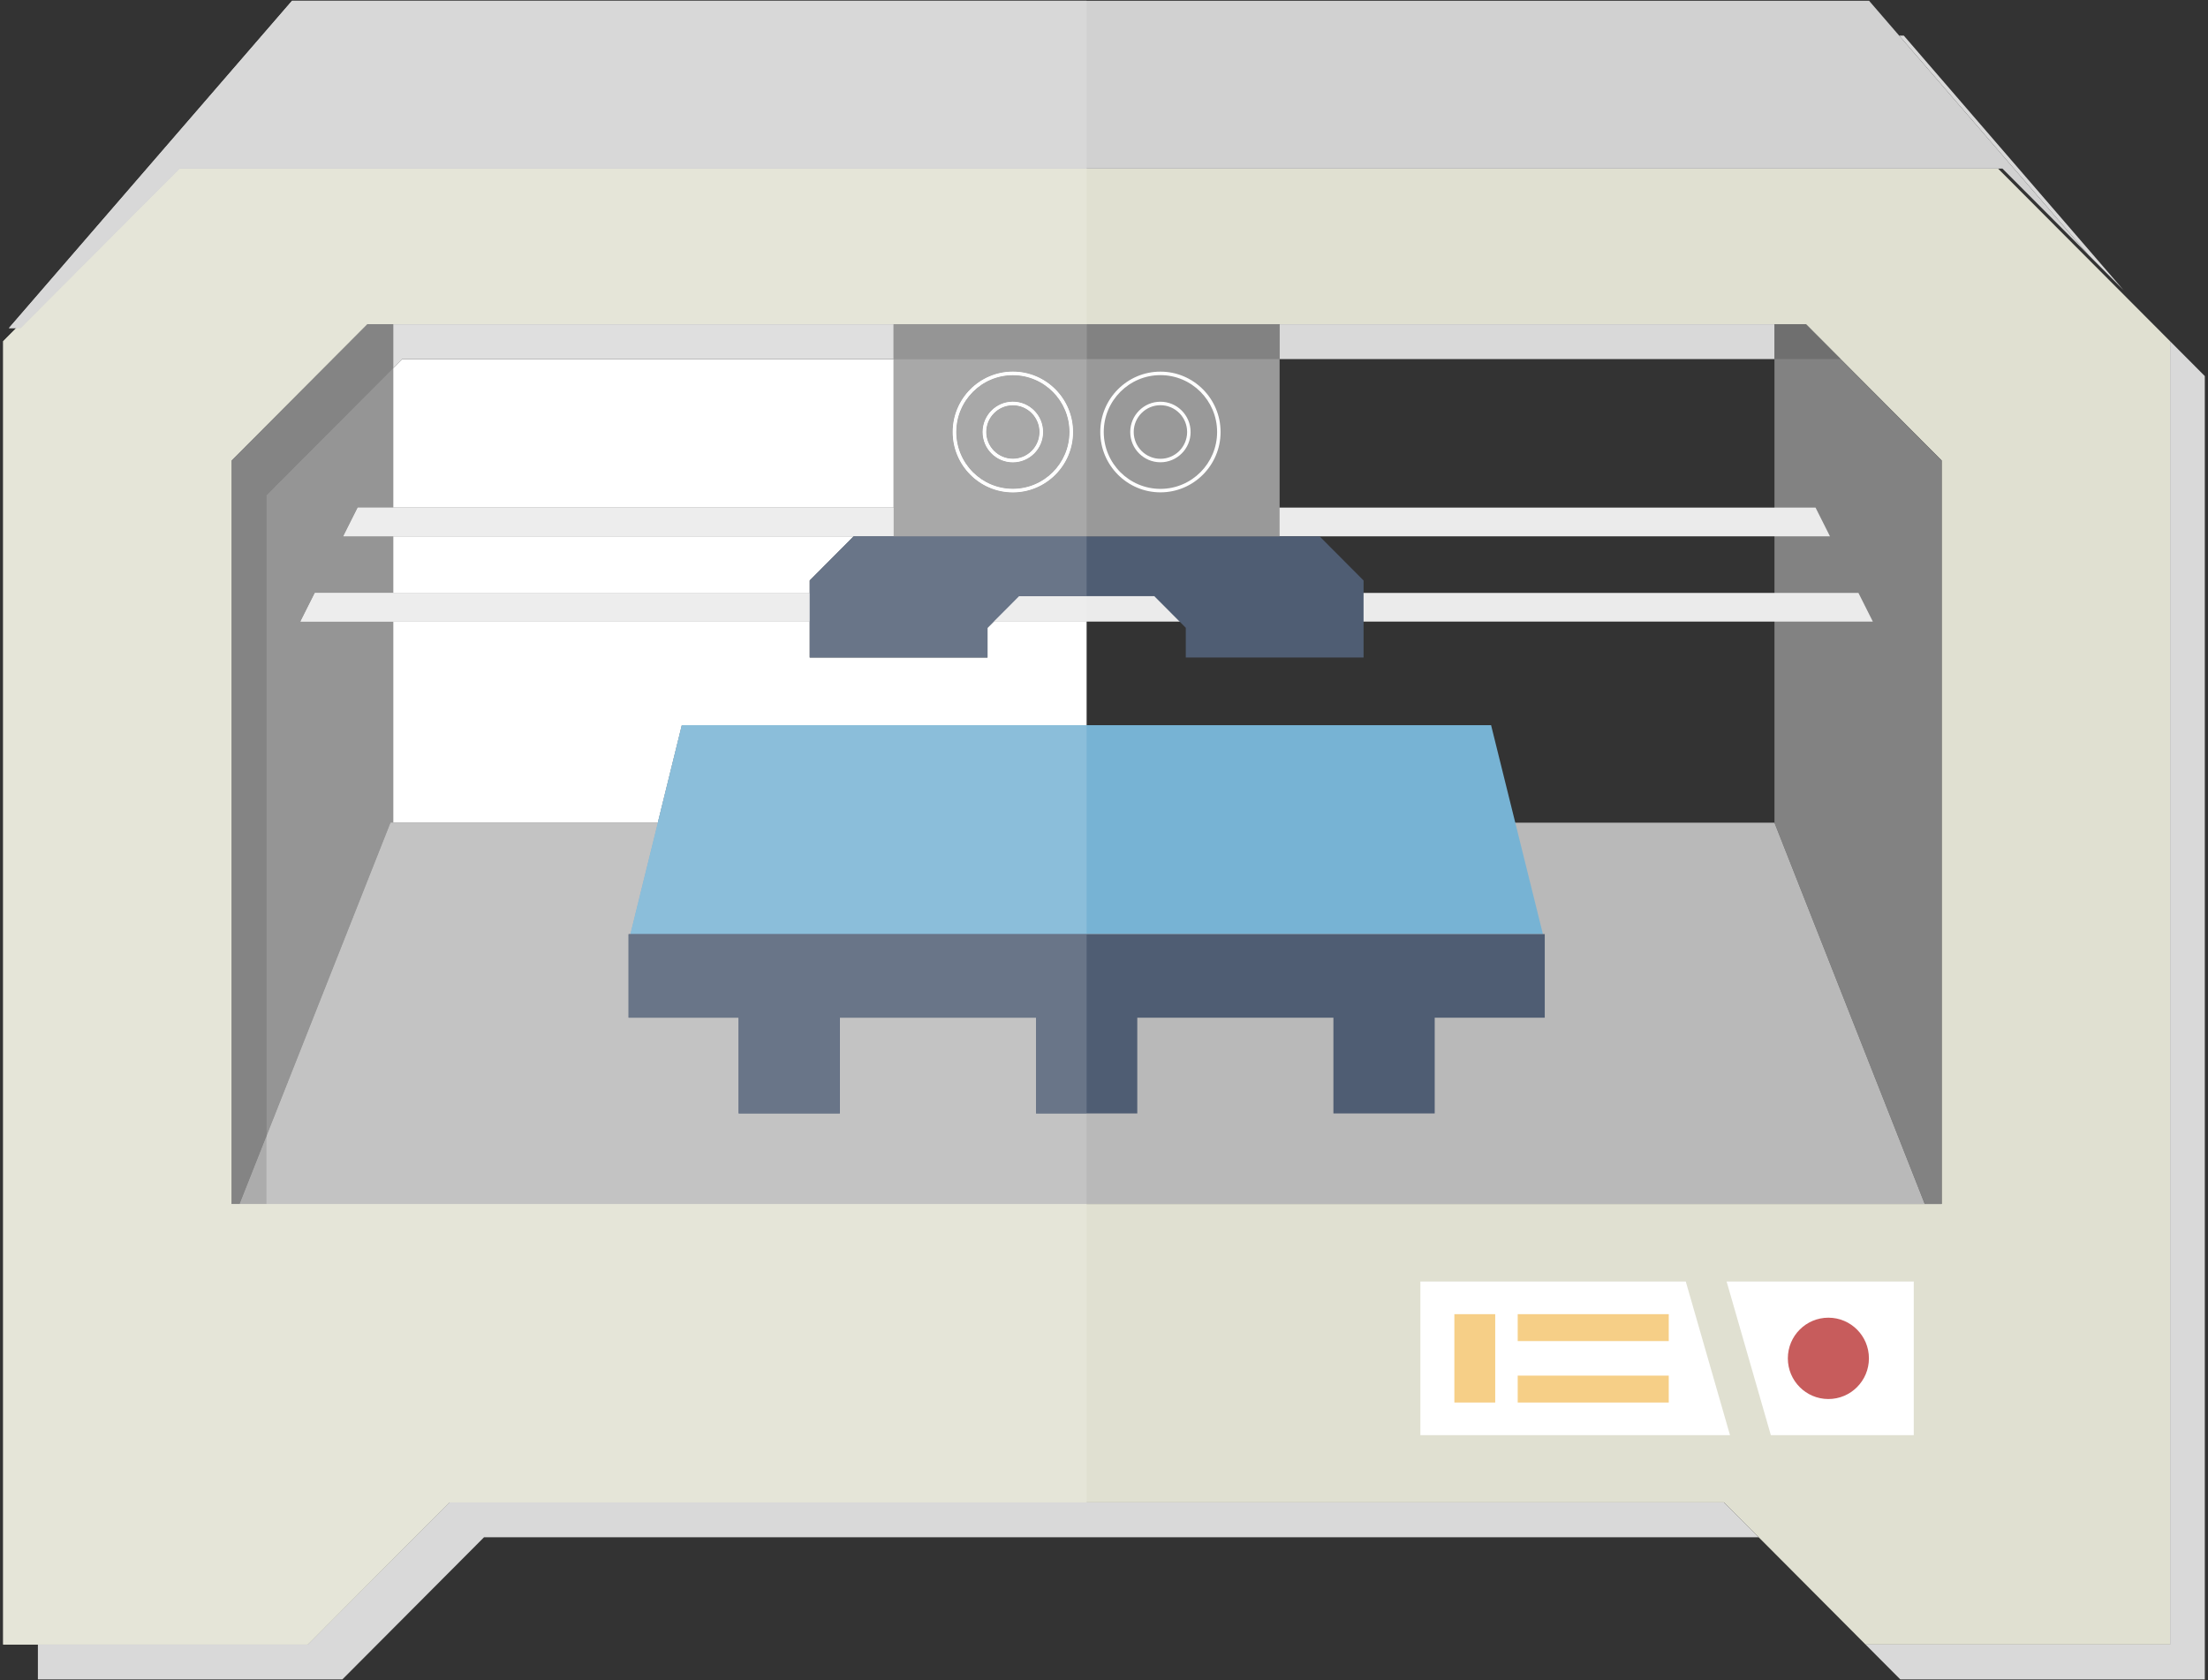 <?xml version="1.0" encoding="UTF-8" standalone="no"?>
<svg width="184px" height="140px" viewBox="0 0 184 140" version="1.1" xmlns="http://www.w3.org/2000/svg" xmlns:xlink="http://www.w3.org/1999/xlink" xmlns:sketch="http://www.bohemiancoding.com/sketch/ns">
    <rect x="0" y="0" width="184" height="140" fill="#333333" stroke="none"/>
    <!-- Generator: Sketch 3.2.2 (9983) - http://www.bohemiancoding.com/sketch -->
    <title>printer_icon</title>
    <desc>Created with Sketch.</desc>
    <defs></defs>
    <g id="Page-1" stroke="none" stroke-width="1" fill="none" fill-rule="evenodd" sketch:type="MSPage">
        <g id="Landing" sketch:type="MSArtboardGroup" transform="translate(-431, -1150)">
            <g id="printer_icon" sketch:type="MSLayerGroup" transform="translate(431, 1150)">
                <path d="M166.506,14.05 L14.601,14.05 L0.266,28.434 L0.266,137.035 L25.641,137.035 L37.443,125.191 L143.665,125.191 L155.466,137.035 L180.842,137.035 L180.842,28.434 L166.506,14.05 M161.803,100.323 L19.305,100.323 L19.305,38.367 L30.617,27.017 L150.49,27.017 L161.803,38.367 L161.803,100.323" id="Fill-1" fill="#E0E0D1" sketch:type="MSShapeGroup"></path>
                <path d="M14.968,14.05 L166.873,14.05 L174.066,21.268 L155.757,0.064 L24.335,0.064 L0.738,27.342 L1.721,27.342 L14.968,14.05" id="Fill-2" fill="#D1D1D1" sketch:type="MSShapeGroup"></path>
                <path d="M158.649,2.966 L158.263,2.966 L174.066,21.268 L176.958,24.169 L158.649,2.966" id="Fill-3" fill="#D9D9D9" sketch:type="MSShapeGroup"></path>
                <path d="M158.263,2.966 L158.263,2.966 L174.066,21.268 L158.263,2.966" id="Fill-4" fill="#B2B2B2" sketch:type="MSShapeGroup"></path>
                <path d="M180.842,28.434 L180.842,137.035 L155.467,137.035 L158.358,139.936 L183.734,139.936 L183.734,31.336 L180.842,28.434" id="Fill-5" fill="#D9D9D9" sketch:type="MSShapeGroup"></path>
                <path d="M143.665,125.191 L37.443,125.191 L25.641,137.035 L3.158,137.035 L3.158,139.936 L28.533,139.936 L40.336,128.093 L146.557,128.093 L143.665,125.191" id="Fill-6" fill="#D9D9D9" sketch:type="MSShapeGroup"></path>
                <path d="M150.489,27.017 L147.872,27.017 L147.872,68.551 L160.398,100.323 L161.802,100.323 L161.802,38.367 L150.489,27.017" id="Fill-7" fill="#828282" sketch:type="MSShapeGroup"></path>
                <path d="M30.617,27.017 L19.305,38.367 L19.305,100.323 L20.236,100.323 L32.762,68.551 L32.762,27.017 L30.617,27.017" id="Fill-8" fill="#828282" sketch:type="MSShapeGroup"></path>
                <path d="M32.55,68.55 L19.977,100.323 L160.398,100.323 L147.872,68.551 L147.872,68.55 L32.55,68.55" id="Fill-9" fill="#B9B9B9" sketch:type="MSShapeGroup"></path>
                <path d="M124.257,60.424 L56.82,60.424 L52.531,77.835 L128.576,77.835 L124.257,60.424" id="Fill-10" fill="#77B3D4" sketch:type="MSShapeGroup"></path>
                <path d="M154.869,49.403 L26.239,49.403 L25.036,51.796 L156.071,51.796 L154.869,49.403" id="Fill-11" fill="#EBEBEB" sketch:type="MSShapeGroup"></path>
                <path d="M151.296,42.297 L29.811,42.297 L28.608,44.691 L152.499,44.691 L151.296,42.297" id="Fill-12" fill="#EBEBEB" sketch:type="MSShapeGroup"></path>
                <path d="M109.967,44.691 L71.139,44.691 L67.476,48.369 L67.476,54.787 L82.291,54.787 L82.291,52.31 L84.916,49.677 L96.193,49.677 L98.815,52.31 L98.815,54.787 L113.631,54.787 L113.631,48.369 L109.967,44.691" id="Fill-13" fill="#4F5D73" sketch:type="MSShapeGroup"></path>
                <path d="M74.473,27.017 L106.634,27.017 L106.634,44.691 L74.473,44.691 L74.473,27.017 Z" id="Fill-14" fill="#999999" sketch:type="MSShapeGroup"></path>
                <path d="M84.405,41.025 C81.641,41.025 79.393,38.769 79.393,35.997 C79.393,33.223 81.641,30.967 84.405,30.967 C87.169,30.967 89.418,33.223 89.418,35.997 C89.418,38.769 87.169,41.025 84.405,41.025 M84.405,31.257 C81.801,31.257 79.682,33.384 79.682,35.997 C79.682,38.61 81.801,40.736 84.405,40.736 C87.009,40.736 89.128,38.61 89.128,35.997 C89.128,33.384 87.009,31.257 84.405,31.257" id="Fill-15" fill="#FFFFFF" sketch:type="MSShapeGroup"></path>
                <path d="M84.404,38.52 C83.018,38.52 81.889,37.389 81.889,35.997 C81.889,34.606 83.018,33.474 84.404,33.474 C85.792,33.474 86.919,34.606 86.919,35.997 C86.919,37.389 85.792,38.52 84.404,38.52 M84.404,33.763 C83.177,33.763 82.179,34.766 82.179,35.997 C82.179,37.229 83.177,38.23 84.404,38.23 C85.632,38.23 86.63,37.229 86.63,35.997 C86.63,34.766 85.632,33.763 84.404,33.763" id="Fill-16" fill="#FFFFFF" sketch:type="MSShapeGroup"></path>
                <path d="M96.703,41.025 C93.939,41.025 91.69,38.769 91.69,35.997 C91.69,33.223 93.939,30.967 96.703,30.967 C99.466,30.967 101.715,33.223 101.715,35.997 C101.715,38.769 99.466,41.025 96.703,41.025 L96.703,41.025 Z M96.703,31.257 C94.098,31.257 91.979,33.384 91.979,35.997 C91.979,38.61 94.098,40.736 96.703,40.736 C99.307,40.736 101.426,38.61 101.426,35.997 C101.426,33.384 99.307,31.257 96.703,31.257 L96.703,31.257 Z" id="Fill-17" fill="#FFFFFF" sketch:type="MSShapeGroup"></path>
                <path d="M96.702,38.52 C95.315,38.52 94.187,37.389 94.187,35.997 C94.187,34.606 95.315,33.474 96.702,33.474 C98.089,33.474 99.217,34.606 99.217,35.997 C99.217,37.389 98.089,38.52 96.702,38.52 L96.702,38.52 Z M96.702,33.763 C95.474,33.763 94.476,34.766 94.476,35.997 C94.476,37.229 95.474,38.23 96.702,38.23 C97.93,38.23 98.928,37.229 98.928,35.997 C98.928,34.766 97.93,33.763 96.702,33.763 L96.702,33.763 Z" id="Fill-18" fill="#FFFFFF" sketch:type="MSShapeGroup"></path>
                <path d="M128.73,77.835 L52.377,77.835 L52.377,84.8 L61.549,84.8 L61.549,92.778 L69.989,92.778 L69.989,84.8 L86.334,84.8 L86.334,92.778 L94.774,92.778 L94.774,84.8 L111.118,84.8 L111.118,92.778 L119.559,92.778 L119.559,84.8 L128.73,84.8 L128.73,77.835" id="Fill-19" fill="#4F5D73" sketch:type="MSShapeGroup"></path>
                <path d="M106.634,29.919 L147.871,29.919 L147.871,27.017 L106.634,27.017 L106.634,29.919 Z M150.49,27.017 L150.49,27.017 L153.382,29.919 L153.382,29.919 L161.803,38.367 L150.49,27.017 L150.49,27.017 Z" id="Fill-20" fill="#D9D9D9" sketch:type="MSShapeGroup"></path>
                <path d="M150.49,27.017 L90.552,27.017 L150.49,27.017 L161.803,38.367 L150.49,27.017" id="Fill-21" fill="#BFBFB2" sketch:type="MSShapeGroup"></path>
                <path d="M150.489,27.017 L147.872,27.017 L147.872,29.919 L153.382,29.919 L150.489,27.017" id="Fill-22" fill="#6F6F6F" sketch:type="MSShapeGroup"></path>
                <path d="M90.552,27.017 L106.634,27.017 L106.634,29.919 L90.552,29.919 L90.552,27.017 Z" id="Fill-23" fill="#828282" sketch:type="MSShapeGroup"></path>
                <path d="M90.552,51.796 L82.803,51.796 L82.291,52.31 L82.291,54.787 L67.476,54.787 L67.476,51.796 L32.762,51.796 L32.762,68.551 L54.819,68.55 L56.82,60.424 L90.552,60.424 L90.552,51.796 M71.139,44.691 L32.762,44.691 L32.762,49.403 L67.476,49.403 L67.476,48.369 L71.139,44.691 M74.473,29.919 L33.51,29.919 L32.762,30.669 L32.762,42.297 L74.473,42.297 L74.473,29.919" id="Fill-24" fill="#FFFFFF" sketch:type="MSShapeGroup"></path>
                <path d="M90.552,14.05 L14.968,14.05 L1.721,27.342 L1.354,27.342 L0.266,28.434 L0.266,137.035 L25.641,137.035 L37.443,125.191 L90.552,125.191 L90.552,100.323 L19.305,100.323 L19.305,38.367 L30.617,27.017 L90.552,27.017 L90.552,14.05" id="Fill-25" fill="#E5E5D8" sketch:type="MSShapeGroup"></path>
                <path d="M90.552,0.064 L24.335,0.064 L0.738,27.342 L1.721,27.342 L14.968,14.05 L90.552,14.05 L90.552,0.064" id="Fill-26" fill="#D8D8D8" sketch:type="MSShapeGroup"></path>
                <path d="M32.762,30.669 L22.197,41.269 L22.197,94.712 L32.55,68.55 L32.762,68.55 L32.762,51.796 L25.036,51.796 L26.239,49.403 L32.762,49.403 L32.762,44.691 L28.608,44.691 L29.811,42.297 L32.762,42.297 L32.762,30.669" id="Fill-27" fill="#959595" sketch:type="MSShapeGroup"></path>
                <path d="M54.819,68.55 L32.55,68.55 L22.197,94.712 L22.197,100.323 L19.977,100.323 L90.552,100.323 L90.552,92.778 L86.334,92.778 L86.334,84.8 L69.989,84.8 L69.989,92.778 L61.549,92.778 L61.549,84.8 L52.377,84.8 L52.377,77.835 L52.531,77.835 L54.819,68.55" id="Fill-28" fill="#C3C3C3" sketch:type="MSShapeGroup"></path>
                <path d="M90.552,60.424 L56.82,60.424 L52.531,77.835 L90.552,77.835 L90.552,60.424" id="Fill-29" fill="#8BBEDA" sketch:type="MSShapeGroup"></path>
                <path d="M90.552,49.677 L84.916,49.677 L82.803,51.796 L90.552,51.796 L90.552,49.677 M67.476,49.403 L26.239,49.403 L25.036,51.796 L67.476,51.796 L67.476,49.403" id="Fill-30" fill="#EDEDED" sketch:type="MSShapeGroup"></path>
                <path d="M74.473,42.297 L29.811,42.297 L28.608,44.691 L90.552,44.691 L74.473,44.691 L74.473,42.297" id="Fill-31" fill="#EDEDED" sketch:type="MSShapeGroup"></path>
                <path d="M90.552,44.691 L71.139,44.691 L67.476,48.369 L67.476,54.787 L82.291,54.787 L82.291,52.31 L84.916,49.677 L90.552,49.677 L90.552,44.691" id="Fill-32" fill="#697588" sketch:type="MSShapeGroup"></path>
                <path d="M84.404,38.52 C83.018,38.52 81.889,37.389 81.889,35.997 C81.889,34.606 83.018,33.474 84.404,33.474 C85.792,33.474 86.919,34.606 86.919,35.997 C86.919,37.389 85.792,38.52 84.404,38.52 L84.404,38.52 Z M84.405,31.257 C81.801,31.257 79.682,33.384 79.682,35.997 C79.682,38.61 81.801,40.736 84.405,40.736 C87.009,40.736 89.128,38.61 89.128,35.997 C89.128,33.384 87.009,31.257 84.405,31.257 L84.405,31.257 Z M84.405,41.025 C81.641,41.025 79.393,38.769 79.393,35.997 C79.393,33.223 81.641,30.967 84.405,30.967 C87.169,30.967 89.418,33.223 89.418,35.997 C89.418,38.769 87.169,41.025 84.405,41.025 L84.405,41.025 Z M74.473,44.691 L90.552,44.691 L90.552,29.919 L74.473,29.919 L74.473,44.691 Z" id="Fill-33" fill="#A8A8A8" sketch:type="MSShapeGroup"></path>
                <path d="M84.405,40.736 C81.801,40.736 79.682,38.61 79.682,35.997 C79.682,33.384 81.801,31.257 84.405,31.257 C87.009,31.257 89.128,33.384 89.128,35.997 C89.128,38.61 87.009,40.736 84.405,40.736 M84.405,30.967 C81.641,30.967 79.393,33.223 79.393,35.997 C79.393,38.769 81.641,41.025 84.405,41.025 C87.169,41.025 89.418,38.769 89.418,35.997 C89.418,33.223 87.169,30.967 84.405,30.967" id="Fill-34" fill="#FFFFFF" sketch:type="MSShapeGroup"></path>
                <path d="M84.404,33.763 C83.177,33.763 82.179,34.766 82.179,35.997 C82.179,37.229 83.177,38.23 84.404,38.23 C85.632,38.23 86.63,37.229 86.63,35.997 C86.63,34.766 85.632,33.763 84.404,33.763" id="Fill-35" fill="#A8A8A8" sketch:type="MSShapeGroup"></path>
                <path d="M84.404,38.23 C83.177,38.23 82.179,37.229 82.179,35.997 C82.179,34.766 83.177,33.763 84.404,33.763 C85.632,33.763 86.63,34.766 86.63,35.997 C86.63,37.229 85.632,38.23 84.404,38.23 M84.404,33.474 C83.018,33.474 81.889,34.606 81.889,35.997 C81.889,37.389 83.018,38.52 84.404,38.52 C85.792,38.52 86.919,37.389 86.919,35.997 C86.919,34.606 85.792,33.474 84.404,33.474" id="Fill-36" fill="#FFFFFF" sketch:type="MSShapeGroup"></path>
                <path d="M90.552,77.835 L52.377,77.835 L52.377,84.8 L61.549,84.8 L61.549,92.778 L69.989,92.778 L69.989,84.8 L86.334,84.8 L86.334,92.778 L90.552,92.778 L90.552,77.835" id="Fill-37" fill="#697588" sketch:type="MSShapeGroup"></path>
                <path d="M74.473,27.017 L32.762,27.017 L32.762,30.669 L33.51,29.919 L74.473,29.919 L74.473,27.017" id="Fill-38" fill="#DFDFDF" sketch:type="MSShapeGroup"></path>
                <path d="M90.552,27.017 L30.617,27.017 L19.305,38.367 L30.617,27.017 L90.552,27.017" id="Fill-39" fill="#C9C9BD" sketch:type="MSShapeGroup"></path>
                <path d="M32.762,27.017 L30.617,27.017 L19.305,38.367 L19.305,100.323 L19.977,100.323 L22.197,94.712 L22.197,41.269 L32.762,30.669 L32.762,27.017" id="Fill-40" fill="#848484" sketch:type="MSShapeGroup"></path>
                <path d="M22.197,94.712 L19.977,100.323 L22.197,100.323 L22.197,94.712" id="Fill-41" fill="#ACACAC" sketch:type="MSShapeGroup"></path>
                <path d="M74.473,27.017 L90.552,27.017 L90.552,29.919 L74.473,29.919 L74.473,27.017 Z" id="Fill-42" fill="#959595" sketch:type="MSShapeGroup"></path>
                <path d="M140.481,106.784 L118.364,106.784 L118.364,119.587 L144.167,119.587 L140.481,106.784" id="Fill-43" fill="#FFFFFF" sketch:type="MSShapeGroup"></path>
                <path d="M147.571,119.587 L159.48,119.587 L159.48,106.784 L143.885,106.784 L147.571,119.587" id="Fill-44" fill="#FFFFFF" sketch:type="MSShapeGroup"></path>
                <path d="M121.198,109.504 L124.601,109.504 L124.601,116.867 L121.198,116.867 L121.198,109.504 Z" id="Fill-45" fill="#F6CF87" sketch:type="MSShapeGroup"></path>
                <path d="M126.475,109.504 L139.063,109.504 L139.063,111.746 L126.475,111.746 L126.475,109.504 Z" id="Fill-46" fill="#F6CF87" sketch:type="MSShapeGroup"></path>
                <path d="M126.475,114.625 L139.063,114.625 L139.063,116.867 L126.475,116.867 L126.475,114.625 Z" id="Fill-47" fill="#F6CF87" sketch:type="MSShapeGroup"></path>
                <path d="M155.744,113.186 C155.744,115.057 154.231,116.575 152.365,116.575 C150.501,116.575 148.987,115.057 148.987,113.186 C148.987,111.312 150.501,109.797 152.365,109.797 C154.231,109.797 155.744,111.312 155.744,113.186" id="Fill-48" fill="#C75C5C" sketch:type="MSShapeGroup"></path>
            </g>
        </g>
    </g>
</svg>